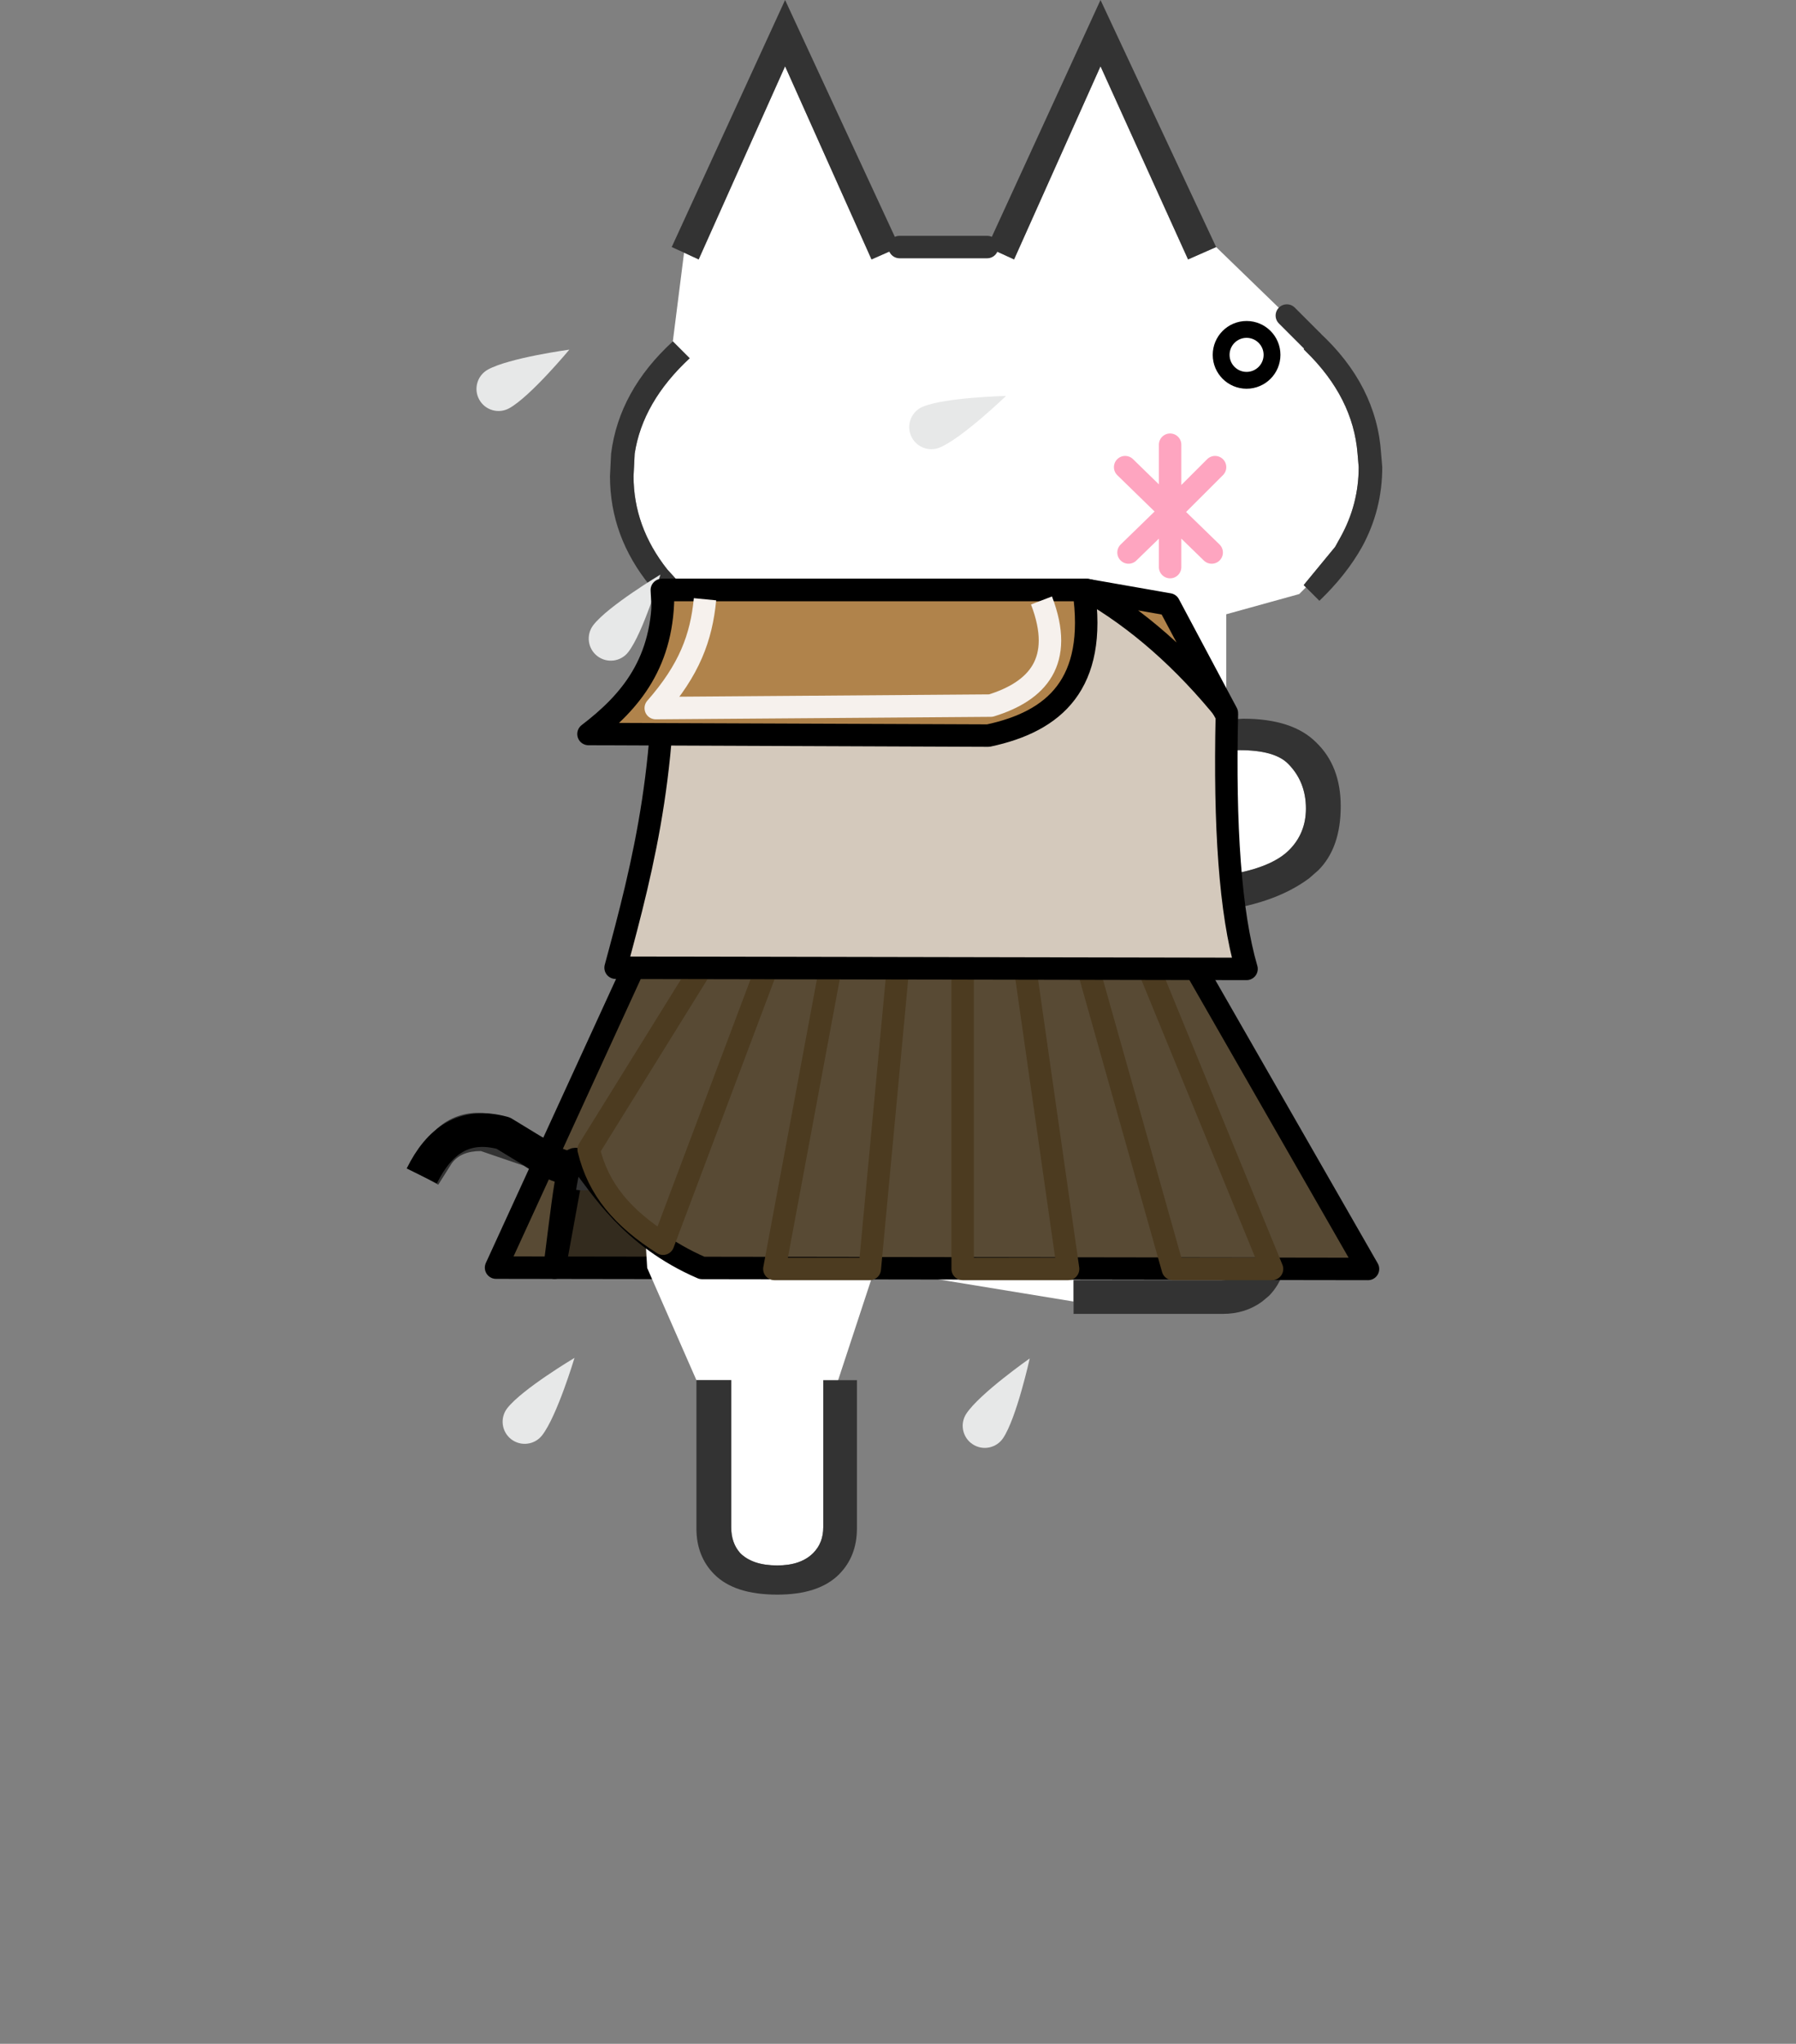 <?xml version="1.0" encoding="UTF-8" standalone="no"?><!DOCTYPE svg PUBLIC "-//W3C//DTD SVG 1.1//EN" "http://www.w3.org/Graphics/SVG/1.1/DTD/svg11.dtd"><svg width="160px" height="182px" version="1.1" xmlns="http://www.w3.org/2000/svg" xmlns:xlink="http://www.w3.org/1999/xlink" xml:space="preserve" xmlns:serif="http://www.serif.com/" style="fill-rule:evenodd;clip-rule:evenodd;stroke-linejoin:round;stroke-miterlimit:1.5;"><rect width="100%" height="100%" fill="#808080" stroke="none"/><path d="M49.407,112.89L62.543,112.91L51.188,103.114L49.407,112.89Z" style="fill:rgb(51,43,30);stroke:black;stroke-width:2px;"/><g><path d="M87.941,22L90.341,23.1L98.041,5.9L105.841,23.1L108.341,22L114.641,28.1L116.841,30.3L116.141,31.1L116.341,31.3C119.141,34.034 120.675,37.066 120.941,40.4L121.041,41.6C121.041,43.8 120.507,45.866 119.441,47.8L118.941,48.7L116.141,52.1L116.341,52.3L115.741,52.9L109.241,54.7L109.241,64.1C109.241,64.1 108.707,66.8 110.441,66.8C112.507,66.8 113.941,67.2 114.741,68C115.807,69.066 116.341,70.4 116.341,72C116.341,73.466 115.841,74.7 114.841,75.7C113.441,77.1 110.707,77.934 106.641,78.2L107.841,81.2L107.741,86.7L104.741,89.2L104.741,102.7L95.641,102.7L95.641,105.8L108.841,105.8C109.775,105.8 110.541,106.066 111.141,106.6C111.875,107.334 112.241,108.434 112.241,109.9C112.241,111.3 111.875,112.366 111.141,113.1C110.541,113.7 109.775,114 108.841,114L95.641,114L95.641,115.9L77.926,112.999L74.598,123.11L73.341,136C73.341,136.934 73.041,137.7 72.441,138.3C71.707,139.034 70.641,139.4 69.241,139.4C67.775,139.4 66.675,139.034 65.941,138.3C65.407,137.7 65.141,136.934 65.141,136L65.141,122.9L62.041,122.9L57.656,112.91L55.641,79.2C58.274,71.971 59.024,63.066 59.141,53.6L59.941,54.3L61.441,52.9L59.441,50.7C57.441,48.166 56.441,45.4 56.441,42.4L56.541,40.4C57.007,37.334 58.641,34.5 61.441,31.9L59.941,30.4L60.941,22.5L62.241,23.1L69.941,5.9L77.641,23.1L80.141,22L87.941,22" style="fill:white;"/><path d="M108.341,22L105.841,23.1L98.041,5.9L90.341,23.1L87.941,22L98.041,0L108.341,22M80.141,22L77.641,23.1L69.941,5.9L62.241,23.1L60.941,22.5L59.841,22L69.941,0L80.141,22M59.941,30.4L61.441,31.9C58.641,34.5 57.007,37.334 56.541,40.4L56.441,42.4C56.441,45.4 57.441,48.166 59.441,50.7L61.441,52.9L59.941,54.3L59.141,53.6L57.941,52.2C55.541,49.266 54.341,46 54.341,42.4L54.441,40.4C54.907,36.666 56.741,33.334 59.941,30.4M54.841,101.1L56.241,99.2L58.741,101.2C57.941,102.466 57.041,103.5 56.041,104.3L55.141,105.1C54.207,105.7 53.141,106 51.941,106C50.675,106 48.907,105.266 46.641,103.8L42.841,102.5C41.641,102.5 40.775,102.866 40.241,103.6L39.041,105.5L36.341,104L38.741,100.7C39.764,99.652 41.177,99.072 42.641,99.1C44.107,99.1 45.607,99.634 47.141,100.7C49.341,101.834 51.041,102.4 52.241,102.4C53.107,102.4 53.975,101.966 54.841,101.1M62.041,122.9L65.141,122.9L65.141,136C65.141,136.934 65.407,137.7 65.941,138.3C66.675,139.034 67.775,139.4 69.241,139.4C70.641,139.4 71.707,139.034 72.441,138.3C73.041,137.7 73.341,136.934 73.341,136L73.341,122.9L76.341,122.9L76.341,136.1C76.341,137.766 75.807,139.134 74.741,140.2C73.541,141.4 71.707,142 69.241,142C66.707,142 64.841,141.4 63.641,140.2C62.575,139.134 62.041,137.766 62.041,136.1L62.041,122.9M95.641,115.9L95.641,114L108.841,114C109.775,114 110.541,113.7 111.141,113.1C111.875,112.366 112.241,111.3 112.241,109.9C112.241,108.434 111.875,107.334 111.141,106.6C110.541,106.066 109.775,105.8 108.841,105.8L95.641,105.8L95.641,102.7L108.941,102.7C110.607,102.7 111.975,103.234 113.041,104.3C114.241,105.5 114.841,107.366 114.841,109.9C114.841,112.366 114.241,114.2 113.041,115.4L112.441,115.9C111.441,116.634 110.275,117 108.941,117L95.641,117L95.641,115.9M107.841,81.2L104.841,81.3L104.141,78.3L106.641,78.2C110.707,77.934 113.441,77.1 114.841,75.7C115.841,74.7 116.341,73.466 116.341,72C116.341,70.4 115.807,69.066 114.741,68C113.941,67.2 112.507,66.8 110.441,66.8C108.707,66.8 106.707,67.2 104.441,68L97.741,70.5L96.441,67.3L102.741,65.5L109.241,64.1L110.741,64C113.675,64 115.841,64.7 117.241,66.1C118.707,67.5 119.441,69.4 119.441,71.8C119.441,74.266 118.775,76.166 117.441,77.5L116.641,78.2C114.507,79.8 111.575,80.8 107.841,81.2M116.341,52.3L116.141,52.1L118.941,48.7L119.441,47.8C120.507,45.866 121.041,43.8 121.041,41.6L120.941,40.4C120.675,37.066 119.141,34.034 116.341,31.3L116.141,31.1L116.841,30.3L116.941,30.3L117.541,29.6C120.941,32.734 122.775,36.334 123.041,40.4L123.141,41.6C123.141,44.134 122.541,46.5 121.341,48.7C120.407,50.366 119.141,51.966 117.541,53.5L116.341,52.3" style="fill:rgb(51,51,51);"/><path d="M87.941,22L80.141,22M104.741,102.7L104.741,89.2M116.841,30.3L114.641,28.1" style="fill:none;fill-rule:nonzero;stroke:rgb(51,51,51);stroke-width:2px;stroke-linecap:round;stroke-miterlimit:4;"/><path id="a" d="M108.246,41.6L104.241,45.6L107.945,49.2M104.241,45.6L104.241,45.5L104.241,50.5M104.241,45.6L100.537,49.2M100.236,41.6L104.241,45.5L104.241,39.6" style="fill:none;fill-rule:nonzero;stroke:rgb(254,165,192);stroke-width:2px;stroke-linecap:round;stroke-miterlimit:4;"/></g><path d="M58.835,51.167C58.835,51.167 57.295,56.362 55.968,58.071C55.303,58.929 54.066,59.085 53.208,58.419C52.351,57.754 52.195,56.517 52.86,55.659C54.187,53.95 58.835,51.167 58.835,51.167Z" style="fill:rgb(231,232,232);"/><path d="M50.721,31.135C50.721,31.135 47.26,35.304 45.368,36.353C44.419,36.879 43.221,36.537 42.695,35.586C42.168,34.637 42.512,33.439 43.461,32.913C45.353,31.863 50.721,31.135 50.721,31.135Z" style="fill:rgb(231,232,232);"/><path d="M51.18,120.919C51.18,120.919 49.625,126.11 48.294,127.816C47.626,128.671 46.389,128.824 45.534,128.156C44.678,127.488 44.525,126.251 45.193,125.396C46.524,123.69 51.18,120.919 51.18,120.919Z" style="fill:rgb(231,232,232);"/><path d="M89.624,35.258C89.624,35.258 85.721,39.016 83.724,39.848C82.722,40.266 81.569,39.791 81.152,38.789C80.734,37.788 81.208,36.635 82.21,36.217C84.208,35.384 89.624,35.258 89.624,35.258Z" style="fill:rgb(231,232,232);"/><path d="M91.735,120.967C91.735,120.967 90.568,126.258 89.367,128.058C88.764,128.961 87.542,129.205 86.639,128.602C85.736,127.999 85.492,126.777 86.095,125.874C87.296,124.074 91.735,120.967 91.735,120.967Z" style="fill:rgb(231,232,232);"/><path d="M121.87,112.999L62.543,112.91C49.672,107.368 51.761,94.185 49.407,112.89L44.192,112.882L56.441,86.175L106.485,86.175L121.87,112.999Z" style="fill:rgb(88,74,52);stroke:black;stroke-width:2px;stroke-linecap:round;"/><path d="M37.576,104.715C39.124,101.579 41.376,99.951 44.832,100.903L49.023,103.458C49.817,103.814 50.585,104.058 51.32,104.157" style="fill:none;stroke:black;stroke-width:3px;"/><path d="M62.486,86.175L52.443,102.36C53.3,105.945 55.498,108.477 59.07,110.751L68.32,86.175L73.986,86.175L68.986,112.999L77.486,112.999L80,86.175L85.761,86.175L85.761,112.999L95.153,112.999L91.32,86.175L96.922,86.175L104.486,112.999L113.32,112.999L102.32,86.175" style="fill:none;stroke:rgb(76,59,32);stroke-width:2px;stroke-linecap:round;"/><path d="M58.959,52.541C59.834,67.311 57.382,76.814 54.841,86.175L111.05,86.281C109.583,81.263 109.076,73.527 109.297,63.73L104.063,54.3L96.829,52.541L58.959,52.541Z" style="fill:rgb(212,201,188);stroke:black;stroke-width:2px;stroke-linecap:round;"/><path d="M59.07,52.541C59.184,58.964 56.171,62.502 52.426,65.363L88.044,65.504C93.94,64.246 97.759,60.912 96.541,52.541L59.07,52.541Z" style="fill:rgb(176,131,75);stroke:black;stroke-width:2px;stroke-linecap:round;"/><path d="M62.808,53.363C62.476,56.779 61.418,59.64 58.419,63.056L88.272,62.833C92.412,61.553 94.865,58.9 92.783,53.471" style="fill:none;stroke:rgb(246,241,237);stroke-width:2px;"/><path d="M104.141,53.822L96.829,52.541C101.311,55.106 105.47,58.75 109.297,63.5L104.141,53.822Z" style="fill:rgb(176,131,75);stroke:black;stroke-width:2px;stroke-linecap:round;"/><circle id="gikopoipoi_eyes_open" cx="111.054" cy="31.6" r="2.266" style="fill:none;stroke:black;stroke-width:1.5px;"/><path d="M107.798 31.7h6.3" stroke-width="3" id="gikopoipoi_eyes_closed" style="display:none" fill="none" stroke="#000" stroke-linecap="round" stroke-linejoin="round"/></svg>